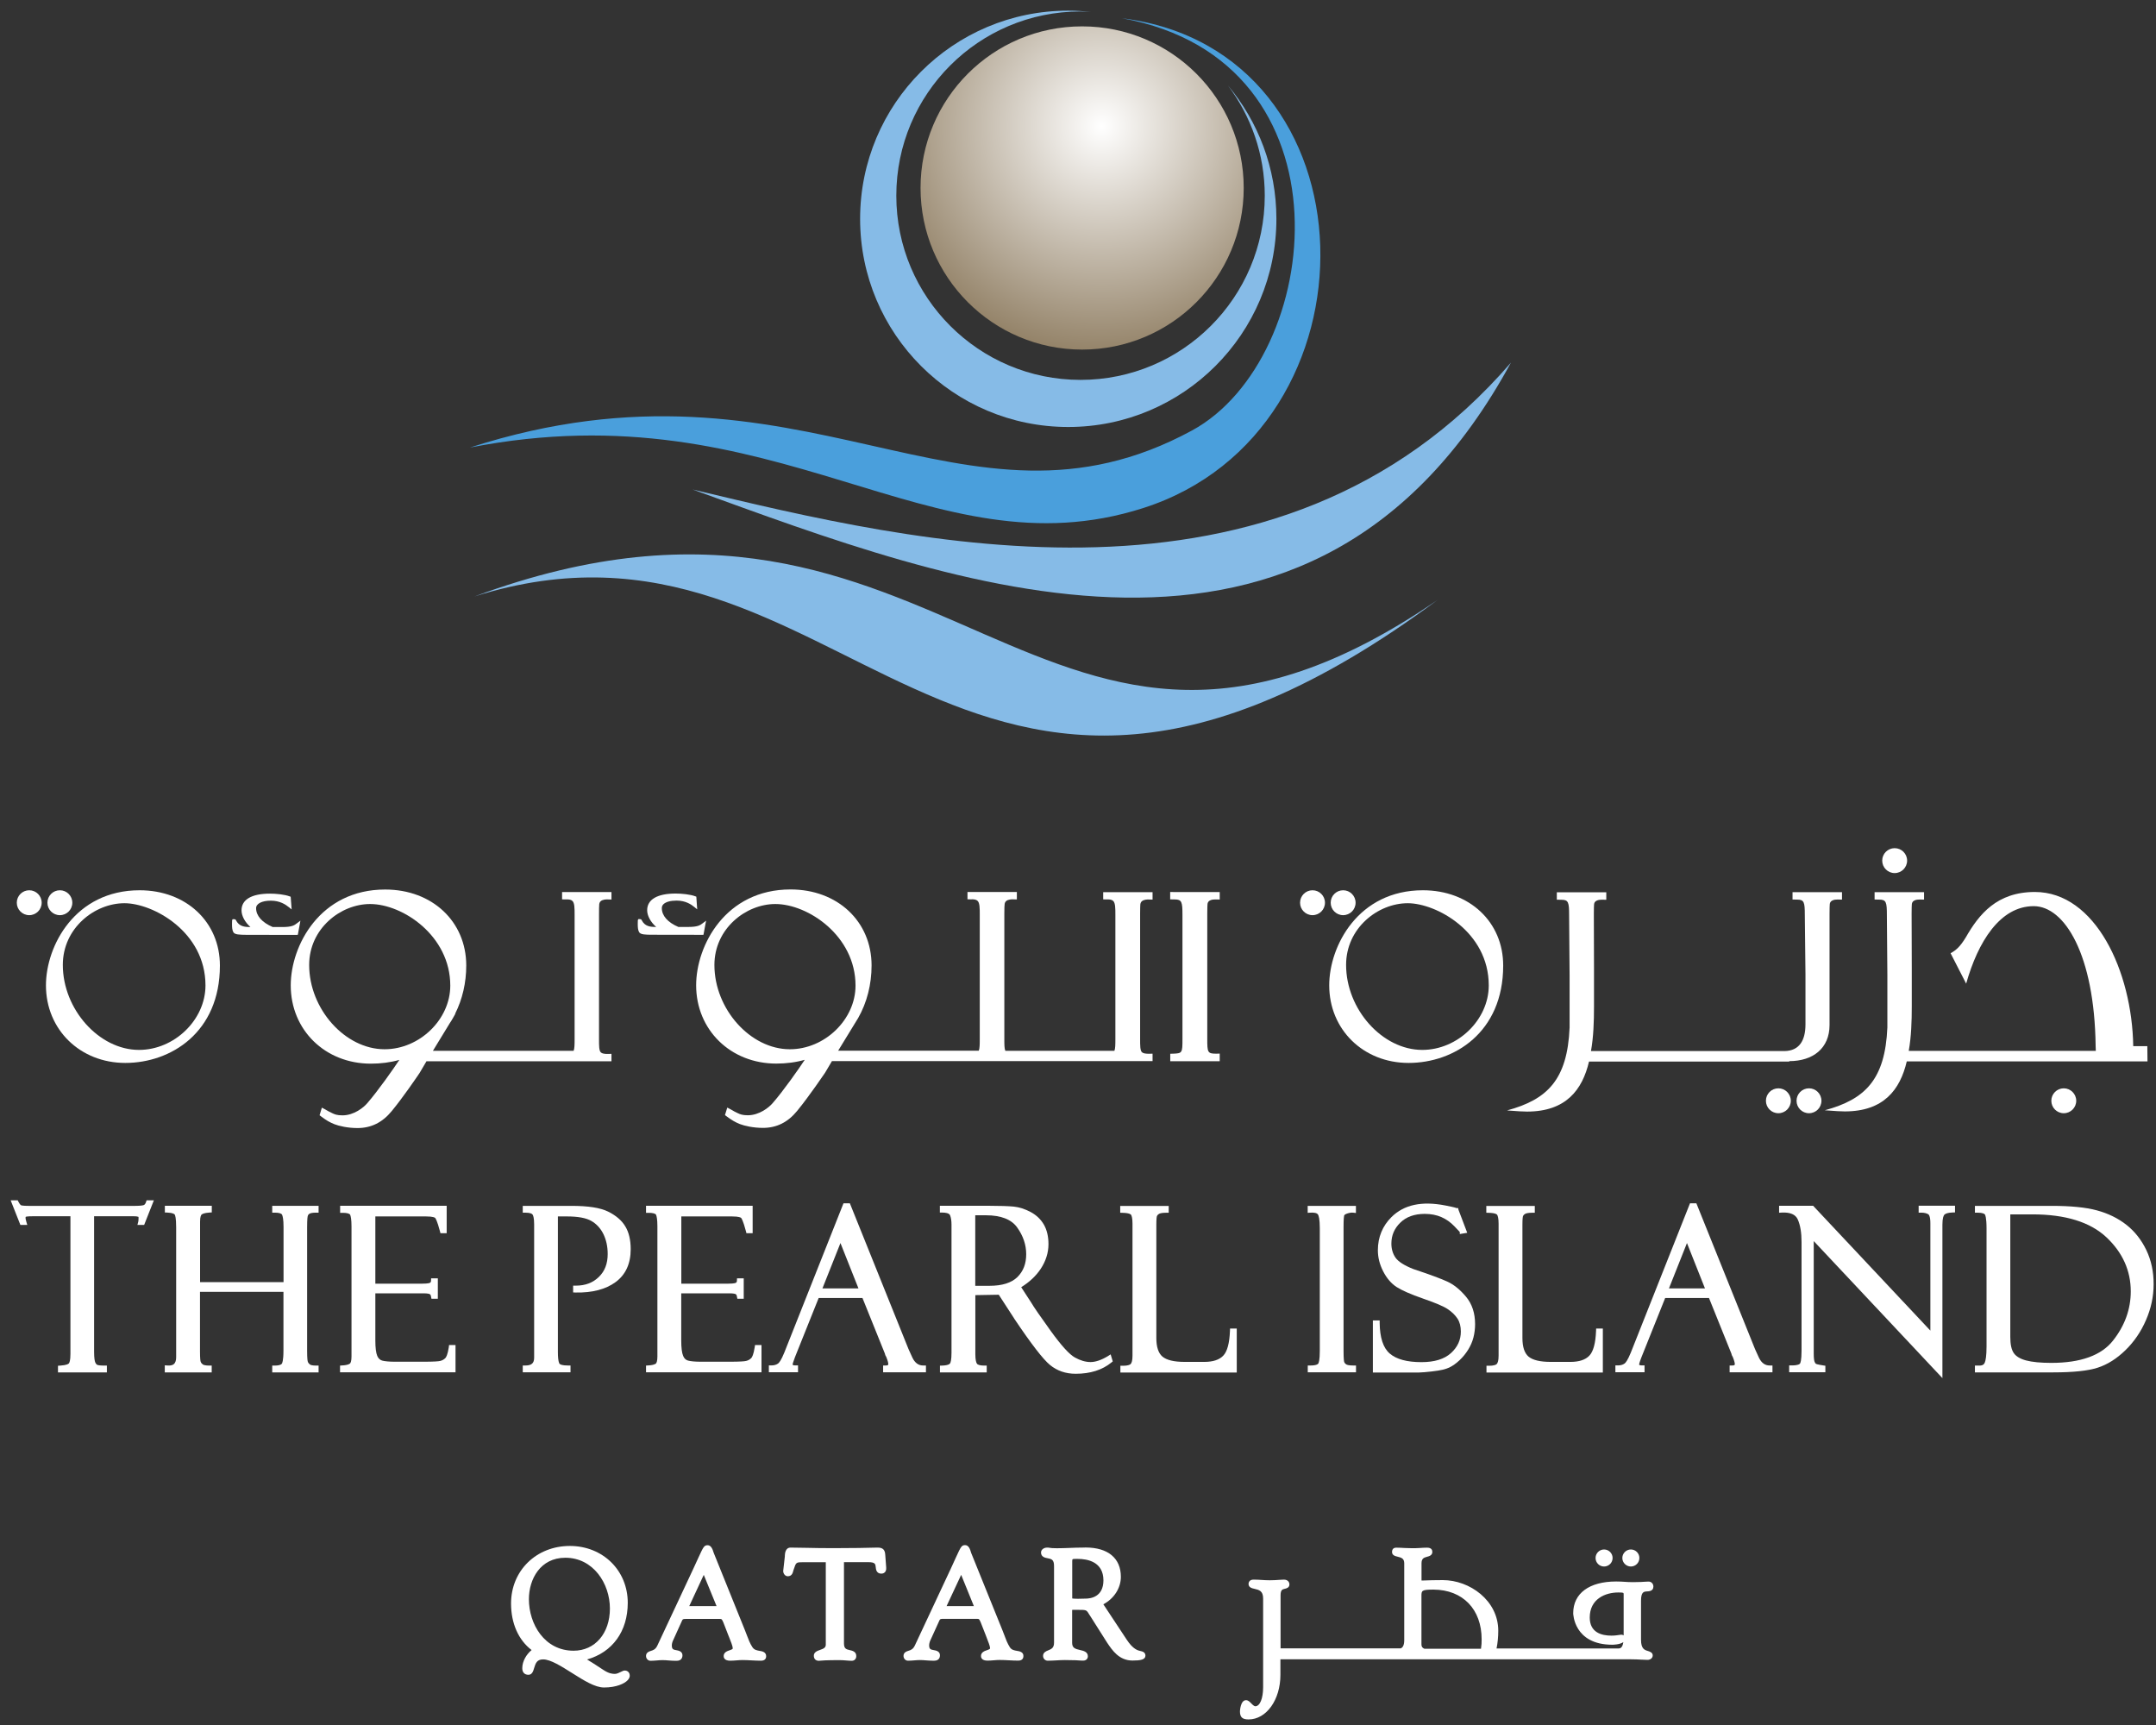 <svg width="195" height="156" viewBox="0 0 195 156" fill="none" xmlns="http://www.w3.org/2000/svg">
<rect x="0" y="0" width="195" height="156" fill="#333333" stroke="none"/>
<g clip-path="url(#clip0_3274_16250)">
<path d="M111.059 7.726C113.148 10.504 114.392 13.956 114.392 17.696C114.392 26.896 106.933 34.355 97.726 34.355C88.533 34.355 81.067 26.896 81.067 17.696C81.067 8.496 88.526 1.037 97.726 1.037C98.044 1.037 98.363 1.067 98.674 1.089C98 1.007 97.318 0.963 96.615 0.963C86.215 0.963 77.793 9.393 77.793 19.793C77.793 30.185 86.222 38.615 96.615 38.615C107.015 38.615 115.444 30.185 115.444 19.793C115.444 15.2 113.792 10.992 111.059 7.726Z" fill="#86BBE7"/>
<path d="M103.392 45.948C125.326 38.933 124.807 4.548 101.489 1.652C122.726 5.481 119.718 32.467 107.807 38.933C87.066 50.193 72.755 30.733 42.503 40.474C70.422 35.022 84.044 52.133 103.392 45.948Z" fill="#4A9FDC"/>
<path d="M136.659 32.792C115.526 57.259 82.57 49.015 62.644 44.267C86.111 52.763 118.77 65.667 136.659 32.792Z" fill="#86BBE7"/>
<path d="M130.014 54.259C93.977 78.97 85.977 37.985 42.911 53.941C76.57 43.319 86.259 86.689 130.014 54.259Z" fill="#86BBE7"/>
<path d="M83.259 17C83.259 25.067 89.799 31.615 97.874 31.615C105.948 31.615 112.488 25.067 112.488 17C112.488 8.926 105.948 2.385 97.874 2.385C89.799 2.378 83.259 8.926 83.259 17Z" fill="url(#paint0_radial_3274_16250)"/>
<path d="M13.207 108.703C13.155 108.866 13.081 108.955 12.992 108.985C12.896 109.015 12.681 109.052 12.23 109.052H2.555C2.067 109.052 1.933 109.007 1.904 109C1.896 108.992 1.807 108.948 1.667 108.681L1.6 108.548H0.963L1.844 110.777H2.467L2.378 110.474C2.318 110.266 2.311 110.177 2.311 110.148C2.311 110.066 2.326 110.044 2.326 110.044C2.355 110.029 2.489 109.992 2.963 109.992H6.37V122.452C6.37 123.059 6.274 123.244 6.23 123.296C6.2 123.333 6.059 123.459 5.467 123.496L5.244 123.511V124.111H9.667V123.496H9.43C9.067 123.496 8.896 123.466 8.815 123.437C8.741 123.407 8.667 123.333 8.615 123.207C8.57 123.096 8.511 122.844 8.511 122.244V109.992H12.081C12.355 109.992 12.467 110.022 12.518 110.044C12.518 110.044 12.533 110.059 12.533 110.118C12.533 110.318 12.518 110.429 12.504 110.489L12.43 110.777H13.037L13.918 108.548H13.259L13.207 108.703Z" fill="white"/>
<path d="M24.63 109.666H24.867C25.222 109.666 25.452 109.733 25.511 109.851C25.57 109.977 25.645 110.274 25.645 110.962V115.948H18.096V110.474C18.096 110.014 18.193 109.874 18.237 109.837C18.296 109.785 18.467 109.688 18.933 109.659L19.156 109.644V109.044H14.911V109.651L15.133 109.659C15.667 109.681 15.785 109.807 15.807 109.844C15.845 109.911 15.933 110.148 15.933 110.992V122.725C15.933 123.022 15.867 123.229 15.741 123.348C15.622 123.459 15.422 123.511 15.156 123.488L14.904 123.474V124.111H19.148V123.496H18.911C18.541 123.496 18.393 123.429 18.341 123.392C18.244 123.318 18.178 123.237 18.148 123.14C18.126 123.074 18.089 122.859 18.089 122.207V116.829H25.637V122.148C25.637 123.081 25.519 123.288 25.489 123.333C25.4 123.437 25.178 123.496 24.859 123.496H24.622V124.111H28.815V123.496H28.578C28.222 123.496 28.089 123.437 28.037 123.399C27.948 123.333 27.882 123.259 27.845 123.155C27.822 123.103 27.778 122.903 27.778 122.162V110.97C27.778 110.199 27.822 109.992 27.845 109.94C27.874 109.851 27.933 109.792 28.022 109.748C28.096 109.711 28.259 109.666 28.578 109.666H28.815V109.051H24.622V109.666H24.63Z" fill="white"/>
<path d="M40.592 121.837C40.489 122.511 40.355 122.733 40.289 122.807C40.163 122.94 40.007 123.029 39.822 123.074C39.681 123.111 39.303 123.148 38.311 123.148H35.741C35.207 123.148 34.815 123.111 34.563 123.044C34.363 122.985 34.215 122.844 34.118 122.614C34.007 122.348 33.948 121.881 33.948 121.237V116.962H38.303C38.696 116.962 38.829 117.014 38.874 117.037C38.926 117.066 38.97 117.14 38.985 117.259L39.022 117.451H39.6V115.607H38.992L38.985 115.829C38.978 115.933 38.941 115.977 38.896 116.007C38.881 116.014 38.763 116.088 38.185 116.088H33.948V110.007H38.526C39.192 110.007 39.333 110.118 39.355 110.14C39.392 110.177 39.533 110.37 39.792 111.348L39.837 111.525H40.4V109.044H30.763V109.681H31C31.378 109.681 31.629 109.748 31.674 109.866C31.726 109.992 31.792 110.281 31.792 110.903V122.681C31.792 123.088 31.711 123.281 31.637 123.325C31.496 123.414 31.274 123.466 30.978 123.481L30.755 123.496V124.103H41.2V121.637H40.615L40.592 121.837Z" fill="white"/>
<path d="M55 109.57C54.289 109.222 53.2 109.052 51.674 109.052H47.281V109.667H47.518C47.97 109.667 48.118 109.77 48.163 109.83C48.215 109.896 48.311 110.111 48.311 110.711V122.785C48.311 123.281 48.074 123.489 47.518 123.489H47.281V124.104H51.6V123.489H51.363C50.859 123.489 50.674 123.4 50.615 123.341C50.607 123.333 50.459 123.2 50.459 122.259V110.007H51.266C52.266 110.007 53.007 110.141 53.481 110.415C53.948 110.681 54.311 111.074 54.57 111.593C54.829 112.118 54.963 112.726 54.963 113.407C54.963 114.274 54.703 114.955 54.163 115.481C53.622 116.007 52.941 116.267 52.074 116.267H51.837V116.881L52.066 116.889C53.57 116.918 54.785 116.6 55.674 115.948C56.585 115.281 57.044 114.281 57.044 112.97C57.044 112.126 56.874 111.422 56.548 110.896C56.229 110.363 55.703 109.918 55 109.57Z" fill="white"/>
<path d="M68.259 121.837C68.156 122.511 68.022 122.733 67.956 122.807C67.83 122.94 67.674 123.029 67.489 123.074C67.348 123.111 66.963 123.148 65.978 123.148H63.407C62.874 123.148 62.481 123.111 62.23 123.044C62.022 122.985 61.882 122.851 61.785 122.614C61.674 122.348 61.615 121.881 61.615 121.237V116.962H65.97C66.363 116.962 66.496 117.014 66.541 117.037C66.593 117.066 66.637 117.14 66.652 117.259L66.689 117.451H67.267V115.607H66.659L66.652 115.829C66.644 115.933 66.608 115.977 66.563 116.007C66.548 116.014 66.43 116.088 65.852 116.088H61.622V110.007H66.2C66.867 110.007 67.007 110.118 67.03 110.14C67.067 110.177 67.207 110.37 67.467 111.348L67.511 111.525H68.074V109.044H58.43V109.681H58.667C59.037 109.681 59.296 109.748 59.341 109.866C59.393 109.992 59.459 110.281 59.459 110.903V122.681C59.459 123.088 59.378 123.281 59.311 123.325C59.17 123.414 58.948 123.466 58.652 123.481L58.43 123.496V124.103H68.874V121.637H68.289L68.259 121.837Z" fill="white"/>
<path d="M82.526 122.785C82.2 122.096 82.155 121.948 82.148 121.948L76.926 108.97L76.867 108.822H76.289L70.941 122.311C70.652 123.029 70.459 123.251 70.37 123.311C70.215 123.422 70.015 123.481 69.778 123.481H69.54V124.096H72.178V123.481H71.941C71.689 123.481 71.689 123.414 71.689 123.392C71.689 123.37 71.704 123.251 71.896 122.748L74.044 117.385H78.007L80.037 122.422L80.059 122.511C80.081 122.585 80.111 122.644 80.148 122.688C80.318 123.103 80.341 123.288 80.341 123.355C80.341 123.422 80.341 123.488 80.111 123.488H79.874V124.103H83.748V123.488H83.511C83.081 123.496 82.755 123.259 82.526 122.785ZM74.385 116.518L76.015 112.414L77.644 116.518H74.385Z" fill="white"/>
<path d="M100.2 122.644C99.607 123 99.081 123.177 98.637 123.177C98.185 123.177 97.704 123.037 97.215 122.762C96.718 122.488 95.993 121.688 95.044 120.377C94.089 119.051 93.489 118.185 93.259 117.785L92.363 116.407C93.104 115.948 93.689 115.4 94.118 114.762C94.585 114.059 94.829 113.303 94.829 112.518C94.829 111.837 94.696 111.244 94.422 110.762C94.148 110.281 93.741 109.888 93.215 109.607C92.696 109.333 92.185 109.17 91.689 109.118C91.215 109.074 90.437 109.044 89.385 109.044H85.007V109.659H85.237C85.459 109.659 85.844 109.696 85.926 109.896C86.015 110.111 86.059 110.4 86.059 110.748V122.34C86.059 122.992 85.978 123.222 85.926 123.303C85.904 123.34 85.778 123.474 85.237 123.496L85.015 123.503V124.111H89.244V123.496H89.007C88.659 123.496 88.422 123.429 88.356 123.318C88.289 123.214 88.215 122.977 88.215 122.474V117.125L90.333 117.088L91.704 119.199L91.748 119.274C93.281 121.555 94.333 122.918 94.963 123.437C95.607 123.97 96.392 124.237 97.289 124.237C98.607 124.237 99.696 123.896 100.526 123.214L100.644 123.118L100.452 122.481L100.2 122.644ZM89.504 116.281H88.207V109.903H89.17C90.526 109.903 91.481 110.274 92 111.007C92.541 111.762 92.815 112.577 92.815 113.422C92.815 114.288 92.555 114.962 92.015 115.496C91.481 116.014 90.637 116.281 89.504 116.281Z" fill="white"/>
<path d="M111.244 120.363C111.2 121.466 111 122.222 110.637 122.6C110.289 122.97 109.711 123.163 108.926 123.163H107.148C106.185 123.163 105.511 123 105.133 122.681C104.77 122.37 104.585 121.807 104.585 121V110.755C104.585 110.192 104.622 110.029 104.637 109.985C104.667 109.911 104.726 109.837 104.829 109.778C104.889 109.741 105.052 109.674 105.467 109.674H105.704V109.059H101.318V109.674L101.548 109.681C102.178 109.696 102.289 109.837 102.304 109.866C102.363 109.97 102.429 110.192 102.429 110.666V122.607C102.429 123.059 102.348 123.252 102.274 123.341C102.237 123.392 102.089 123.511 101.57 123.511H101.333V124.126H111.859V120.148H111.252L111.244 120.363Z" fill="white"/>
<path d="M118.281 109.681L118.526 109.667C118.778 109.652 119.104 109.667 119.207 109.837C119.267 109.933 119.37 110.23 119.37 111.074V122.163C119.37 123.007 119.274 123.252 119.229 123.318C119.207 123.355 119.074 123.489 118.518 123.489H118.281V124.104H122.644V123.489H122.407C121.992 123.489 121.829 123.43 121.77 123.392C121.674 123.333 121.607 123.259 121.578 123.17C121.563 123.133 121.518 122.948 121.518 122.141V110.948C121.518 110.237 121.555 110.007 121.57 109.933C121.6 109.837 121.748 109.778 121.837 109.748C122.037 109.681 122.222 109.652 122.378 109.667L122.637 109.696V109.052H118.274V109.681H118.281Z" fill="white"/>
<path d="M130.911 115.903C130.348 115.644 129.333 115.266 127.822 114.763C127 114.437 126.459 114.088 126.215 113.733C125.97 113.377 125.844 112.948 125.844 112.466C125.844 111.718 126.111 111.096 126.652 110.57C127.185 110.044 127.933 109.777 128.859 109.777C129.415 109.777 129.926 109.874 130.363 110.066C130.807 110.259 131.2 110.54 131.548 110.903C131.793 111.163 131.956 111.333 132.03 111.414V111.6L132.704 111.488L131.911 109.4L131.882 109.251H131.719C131.674 109.229 131.593 109.185 130.711 109.014C128.593 108.6 126.985 108.948 125.859 110.059C125.044 110.866 124.622 111.881 124.622 113.066C124.622 113.718 124.785 114.363 125.104 114.977C125.422 115.6 125.837 116.081 126.319 116.392C126.793 116.696 127.578 117.044 128.726 117.444C129.822 117.822 130.578 118.14 130.956 118.4C131.326 118.651 131.622 118.94 131.83 119.259C132.03 119.57 132.126 119.963 132.126 120.414C132.126 121.177 131.837 121.814 131.237 122.363C130.637 122.911 129.741 123.185 128.563 123.185C127.259 123.185 126.296 122.925 125.696 122.407C125.104 121.903 124.8 120.97 124.785 119.644V119.414H124.17V124.125H128.296C128.511 124.125 128.933 124.088 129.593 124.014C130.267 123.94 130.748 123.829 131.074 123.674C131.393 123.525 131.704 123.296 132.015 123.007C132.319 122.718 132.578 122.4 132.793 122.051C133.007 121.703 133.17 121.333 133.267 120.948C133.363 120.57 133.415 120.17 133.415 119.755C133.415 118.755 133.141 117.918 132.593 117.266C132.052 116.622 131.489 116.17 130.911 115.903Z" fill="white"/>
<path d="M144.356 120.363C144.311 121.466 144.111 122.222 143.748 122.6C143.4 122.97 142.822 123.163 142.037 123.163H140.259C139.296 123.163 138.622 123 138.245 122.681C137.882 122.37 137.696 121.807 137.696 121V110.755C137.696 110.192 137.733 110.029 137.748 109.985C137.778 109.911 137.837 109.837 137.941 109.778C138 109.741 138.163 109.674 138.578 109.674H138.815V109.059H134.43V109.674L134.659 109.681C135.289 109.696 135.4 109.837 135.415 109.866C135.474 109.97 135.541 110.192 135.541 110.666V122.607C135.541 123.059 135.459 123.252 135.385 123.341C135.348 123.392 135.2 123.511 134.682 123.511H134.445V124.126H144.97V120.148H144.363L144.356 120.363Z" fill="white"/>
<path d="M159.089 122.785C158.763 122.096 158.718 121.948 158.711 121.948L153.489 108.97L153.429 108.822H152.852L147.504 122.311C147.215 123.029 147.022 123.251 146.933 123.311C146.778 123.422 146.578 123.481 146.341 123.481H146.104V124.096H148.741V123.481H148.504C148.252 123.481 148.252 123.414 148.252 123.392C148.252 123.37 148.266 123.251 148.459 122.748L150.607 117.385H154.57L156.6 122.422L156.622 122.511C156.644 122.585 156.674 122.644 156.711 122.688C156.881 123.103 156.904 123.288 156.904 123.355C156.904 123.422 156.904 123.488 156.674 123.488H156.437V124.103H160.311V123.488H160.074C159.644 123.496 159.318 123.259 159.089 122.785ZM150.948 116.518L152.578 112.414L154.207 116.518H150.948Z" fill="white"/>
<path d="M173.533 109.666H173.77C174.037 109.666 174.252 109.718 174.407 109.814C174.452 109.844 174.593 109.977 174.593 110.629V120.333L164.059 109.118L163.993 109.044H160.911V109.674L161.156 109.659C161.919 109.622 162.4 109.829 162.6 110.281C162.83 110.8 162.941 111.481 162.941 112.303V122.17C162.941 123.014 162.844 123.251 162.8 123.318C162.77 123.355 162.644 123.481 162.059 123.481H161.822V124.096H165.096V123.511L164.896 123.481C164.378 123.4 164.259 123.348 164.237 123.333C164.193 123.303 164.148 123.229 164.111 123.126C164.082 123.029 164.044 122.829 164.044 122.437V112.237L175.682 124.629V110.755C175.682 110.133 175.793 109.926 175.859 109.851C175.941 109.77 176.133 109.666 176.593 109.651L176.822 109.644V109.037H173.533V109.666Z" fill="white"/>
<path d="M194.126 113.052C193.681 112.126 193.074 111.355 192.318 110.763C191.563 110.17 190.667 109.733 189.652 109.459C188.652 109.185 187.267 109.052 185.555 109.052H178.622V109.667H178.859C179.326 109.667 179.474 109.77 179.526 109.83C179.548 109.859 179.674 110.067 179.674 111.118V121.741C179.674 122.637 179.592 123.037 179.518 123.215C179.467 123.348 179.363 123.496 179.037 123.496H178.622V124.111H185.711C187.504 124.111 188.852 123.97 189.718 123.689C190.6 123.407 191.444 122.874 192.229 122.111C193.015 121.348 193.644 120.43 194.096 119.378C194.555 118.326 194.785 117.237 194.785 116.148C194.792 115.015 194.57 113.978 194.126 113.052ZM191.111 121.237C190.059 122.578 188.178 123.252 185.533 123.252C184.57 123.252 183.807 123.178 183.244 123.03C182.718 122.889 182.348 122.667 182.141 122.37C181.926 122.067 181.822 121.578 181.822 120.911V109.822H183.829C186.807 109.822 189.052 110.518 190.518 111.896C191.978 113.267 192.718 114.918 192.718 116.785C192.718 118.392 192.178 119.889 191.111 121.237Z" fill="white"/>
<path d="M106.104 80.666H105.837V80.933V81.074V81.333C105.837 81.333 106.207 81.341 106.252 81.341C106.889 81.341 106.948 81.57 106.948 82.741V93.978C106.948 95.222 106.926 95.259 106.104 95.289L105.844 95.296V95.555V95.704V95.97H106.111H110.052H110.318V95.704V95.555V95.281L110.044 95.289H109.978C109.215 95.289 109.192 95.155 109.192 93.955V82.615C109.192 82.015 109.207 81.903 109.207 81.896V81.874V81.852C109.207 81.644 109.274 81.518 109.429 81.437C109.592 81.348 109.8 81.341 109.911 81.341C109.963 81.341 110.318 81.348 110.318 81.348V81.081V80.941V80.674H110.052H106.104V80.666Z" fill="white"/>
<path d="M99.77 81.333L100.044 81.341C100.355 81.319 100.57 81.363 100.681 81.474C100.881 81.659 100.881 82.141 100.881 82.741V93.978C100.881 94.474 100.874 94.837 100.793 95.03H90.926C90.837 94.822 90.837 94.444 90.837 93.956V82.615C90.837 82.015 90.852 81.904 90.859 81.852C90.859 81.696 90.904 81.578 90.993 81.496C91.17 81.333 91.511 81.319 91.681 81.333L91.97 81.341V80.667H87.504V81.326L87.778 81.333C88.089 81.311 88.304 81.356 88.415 81.467C88.615 81.652 88.615 82.133 88.615 82.733V93.97C88.615 94.467 88.607 94.83 88.526 95.022H75.807L77.333 92.526C77.43 92.378 77.519 92.23 77.615 92.067C78.407 90.674 78.83 89.03 78.83 87.311C78.83 83.326 75.748 80.437 71.504 80.437C65.615 80.437 62.963 85.504 62.963 89.104C62.963 93.141 66.081 96.185 70.207 96.185C71.111 96.185 71.978 96.074 72.785 95.844C72.281 96.615 70.867 98.637 69.881 99.763C69.563 100.141 68.681 100.859 67.637 100.859C67.141 100.859 66.926 100.763 66.741 100.674C66.519 100.578 66.341 100.474 66.207 100.393C66.148 100.356 66.096 100.326 66.059 100.311L65.778 100.163L65.57 100.844L65.718 100.956C66.178 101.296 66.474 101.474 66.911 101.652C67.326 101.815 68.126 102 69 102C70.244 102 71.252 101.496 72.096 100.467C73.23 99.082 74.607 97.03 74.622 97.015L75.244 95.963H104.244V95.289L103.978 95.296C103.615 95.304 103.385 95.259 103.281 95.156C103.118 94.993 103.118 94.563 103.118 93.963V82.622C103.118 82.022 103.133 81.911 103.133 81.904V81.867C103.133 81.711 103.178 81.593 103.267 81.511C103.444 81.348 103.785 81.333 103.955 81.348L104.244 81.356V80.681H99.778V81.333H99.77ZM71.437 94.889C67.867 94.889 64.615 91.252 64.615 87.267C64.615 83.97 67.467 81.755 70.126 81.755C73.081 81.755 77.378 84.63 77.378 89.133C77.378 92.193 74.6 94.889 71.437 94.889Z" fill="white"/>
<path d="M63.622 84.54L63.645 84.437L63.8 83.592L63.867 83.259L63.593 83.466L63.563 83.489C63.326 83.674 63.119 83.829 62.222 83.829H61.356C60.385 83.415 59.859 82.807 59.859 82.126C59.859 81.992 59.904 81.874 60 81.778C60.215 81.563 60.645 81.444 61.185 81.444C62.008 81.444 62.511 81.785 62.822 82.044L63.059 82.237L63.037 81.933L62.985 81.17L62.978 81.089L62.897 81.059C62.43 80.881 61.645 80.807 61.111 80.807C59.452 80.807 58.533 81.341 58.533 82.318C58.533 82.822 58.852 83.392 59.348 83.829C58.785 83.829 58.326 83.778 58.037 83.215C58.015 83.118 57.889 83.118 57.83 83.118H57.741L57.697 83.2L57.689 83.215V83.237C57.682 83.303 57.682 83.422 57.682 83.511V83.578C57.682 83.837 57.697 84.126 57.808 84.303C57.941 84.518 58.348 84.533 59 84.533L63.504 84.54H63.622Z" fill="white"/>
<path d="M50.859 81.333L51.133 81.341C51.444 81.318 51.659 81.363 51.77 81.474C51.971 81.659 51.971 82.141 51.971 82.741V93.978C51.971 94.474 51.963 94.837 51.882 95.029H39.156L40.674 92.541C40.778 92.392 40.867 92.244 40.963 92.074L41.185 91.681H41.163C41.822 90.37 42.17 88.874 42.17 87.318C42.17 83.333 39.089 80.444 34.837 80.444C28.948 80.444 26.296 85.511 26.296 89.111C26.296 93.148 29.407 96.192 33.541 96.192C34.444 96.192 35.311 96.081 36.119 95.852C35.608 96.629 34.185 98.659 33.215 99.77C32.896 100.148 32.022 100.867 30.971 100.867C30.467 100.867 30.252 100.763 30.074 100.681C29.852 100.585 29.667 100.474 29.533 100.4C29.474 100.37 29.43 100.341 29.393 100.318L29.111 100.17L28.904 100.859L29.052 100.97C29.511 101.318 29.808 101.489 30.244 101.667C30.659 101.83 31.452 102.015 32.333 102.015C33.571 102.015 34.585 101.511 35.43 100.481C36.459 99.23 37.704 97.4 37.948 97.037L38.571 95.978H55.304V95.304L55.037 95.311C54.674 95.326 54.444 95.274 54.341 95.17C54.178 95.007 54.178 94.578 54.178 93.978V82.741C54.178 82.163 54.185 81.941 54.193 81.896V81.859C54.193 81.704 54.237 81.585 54.326 81.504C54.504 81.341 54.844 81.326 55.015 81.341L55.304 81.348V80.674H50.837V81.333H50.859ZM34.785 94.889C31.215 94.889 27.963 91.252 27.963 87.267C27.963 83.97 30.815 81.755 33.474 81.755C36.43 81.755 40.726 84.629 40.726 89.133C40.726 92.192 37.948 94.889 34.785 94.889Z" fill="white"/>
<path d="M26.933 84.541L26.956 84.437L27.111 83.593L27.171 83.259L26.896 83.467L26.867 83.489C26.63 83.674 26.422 83.837 25.526 83.837H24.667C23.697 83.422 23.163 82.815 23.163 82.133C23.163 81.719 23.689 81.452 24.497 81.452C25.311 81.452 25.822 81.793 26.141 82.052L26.378 82.245L26.356 81.941L26.297 81.178L26.289 81.096L26.208 81.067C25.748 80.889 24.963 80.815 24.422 80.815C22.763 80.815 21.845 81.348 21.845 82.326C21.845 82.83 22.156 83.4 22.652 83.837C22.104 83.837 21.63 83.785 21.341 83.222C21.319 83.126 21.193 83.126 21.134 83.126H21.045L21 83.207L20.993 83.222V83.245C20.985 83.311 20.985 83.43 20.985 83.519V83.585C20.985 83.845 21 84.133 21.111 84.311C21.245 84.526 21.652 84.534 22.311 84.541L26.815 84.548L26.933 84.541Z" fill="white"/>
<path d="M12.63 80.511C6.785 80.511 4.156 85.541 4.156 89.111C4.156 93.111 7.245 96.126 11.334 96.126C15.452 96.126 19.889 93.371 19.889 87.326C19.896 83.378 16.837 80.511 12.63 80.511ZM12.571 94.948C8.963 94.948 5.682 91.282 5.682 87.259C5.682 83.926 8.563 81.682 11.259 81.682C13.815 81.682 18.585 84.237 18.585 89.126C18.578 92.23 15.771 94.948 12.571 94.948Z" fill="white"/>
<path d="M5.415 82.763C6.037 82.763 6.541 82.259 6.541 81.637C6.541 81.015 6.037 80.511 5.415 80.511C4.793 80.511 4.289 81.015 4.289 81.637C4.289 82.259 4.793 82.763 5.415 82.763Z" fill="white"/>
<path d="M2.644 80.511C2.022 80.511 1.519 81.015 1.519 81.637C1.519 82.259 2.022 82.763 2.644 82.763C3.267 82.763 3.77 82.259 3.77 81.637C3.77 81.015 3.267 80.511 2.644 80.511Z" fill="white"/>
<path d="M128.696 80.511C122.852 80.511 120.222 85.541 120.222 89.111C120.222 93.111 123.311 96.126 127.4 96.126C131.518 96.126 135.956 93.371 135.956 87.326C135.963 83.378 132.904 80.511 128.696 80.511ZM128.637 94.948C125.03 94.948 121.748 91.282 121.748 87.259C121.748 83.926 124.63 81.682 127.326 81.682C129.881 81.682 134.652 84.237 134.652 89.126C134.644 92.23 131.837 94.948 128.637 94.948Z" fill="white"/>
<path d="M121.481 82.763C122.104 82.763 122.607 82.259 122.607 81.637C122.607 81.015 122.104 80.511 121.481 80.511C120.859 80.511 120.355 81.015 120.355 81.637C120.355 82.259 120.859 82.763 121.481 82.763Z" fill="white"/>
<path d="M118.711 80.511C118.089 80.511 117.585 81.015 117.585 81.637C117.585 82.259 118.089 82.763 118.711 82.763C119.334 82.763 119.837 82.259 119.837 81.637C119.837 81.015 119.334 80.511 118.711 80.511Z" fill="white"/>
<path d="M163.615 98.422C162.992 98.422 162.489 98.926 162.489 99.548C162.489 100.171 162.992 100.674 163.615 100.674C164.237 100.674 164.741 100.171 164.741 99.548C164.741 98.926 164.237 98.422 163.615 98.422Z" fill="white"/>
<path d="M160.845 98.422C160.222 98.422 159.719 98.926 159.719 99.548C159.719 100.171 160.222 100.674 160.845 100.674C161.467 100.674 161.971 100.171 161.971 99.548C161.971 98.926 161.467 98.422 160.845 98.422Z" fill="white"/>
<path d="M194.215 94.607H192.941C192.837 87.822 189.504 80.666 184.044 80.666C180.607 80.666 178.993 82.681 177.793 84.778C177.274 85.622 176.933 85.918 176.422 86.207L177.83 88.955C178.896 85.178 180.889 81.948 183.941 81.948C186.726 81.948 189.437 86.311 189.541 94.607L189.556 95.037H176.311H175.859H172.637C172.867 93.755 172.911 92.37 172.911 91.015V87.504L172.896 82.622C172.896 82.022 172.911 81.911 172.911 81.903V81.881V81.859C172.911 81.652 172.978 81.526 173.133 81.444C173.296 81.355 173.504 81.348 173.615 81.348C173.667 81.348 174.022 81.355 174.022 81.355V81.089V80.948V80.681H173.756H169.815H169.548V80.948V81.089V81.348C169.548 81.348 169.919 81.355 169.963 81.355C170.6 81.355 170.659 81.585 170.659 82.755L170.704 88.23V92.911C170.504 97.637 168.689 99.422 165.044 100.407C165.978 100.481 166.526 100.511 166.852 100.511C170.37 100.511 171.859 98.548 172.459 95.985H175.852H176.304H189.578H189.674H194.23L194.215 94.607Z" fill="white"/>
<path d="M161.83 95.963C163.97 95.963 165.474 94.807 165.474 92.696V88.089V82.622C165.474 82.022 165.489 81.911 165.489 81.903V81.881V81.859C165.489 81.651 165.556 81.526 165.711 81.444C165.874 81.355 166.081 81.348 166.193 81.348C166.244 81.348 166.6 81.355 166.6 81.355V81.089V80.948V80.681H166.333H162.393H162.126V80.948V81.089V81.348C162.126 81.348 162.496 81.355 162.541 81.355C163.178 81.355 163.237 81.585 163.237 82.755L163.296 88.103V92.637C163.296 94.096 162.741 95.029 161.407 95.052H159.844H159.393H156.348H155.896H152.852H150.585H147.57H147.089H143.896C144.126 93.77 144.17 92.385 144.17 91.029V87.518L144.156 82.637C144.156 82.037 144.17 81.926 144.17 81.918V81.896V81.874C144.17 81.666 144.237 81.54 144.393 81.459C144.556 81.37 144.763 81.363 144.874 81.363C144.926 81.363 145.281 81.37 145.281 81.37V81.103V80.963V80.696H145.015H141.074H140.807V80.963V81.103V81.363C140.807 81.363 141.178 81.37 141.222 81.37C141.859 81.37 141.919 81.6 141.919 82.77L141.963 88.244V92.926C141.763 97.651 139.948 99.437 136.304 100.422C137.237 100.496 137.785 100.526 138.111 100.526C141.63 100.526 143.119 98.563 143.719 96H147.089H147.57H150.585H152.852H155.896H156.348H159.393H159.844H161.83V95.963Z" fill="white"/>
<path d="M171.363 78.956C171.985 78.956 172.489 78.452 172.489 77.829C172.489 77.207 171.985 76.704 171.363 76.704C170.741 76.704 170.237 77.207 170.237 77.829C170.237 78.452 170.741 78.956 171.363 78.956Z" fill="white"/>
<path d="M186.659 98.422C186.037 98.422 185.533 98.926 185.533 99.548C185.533 100.171 186.037 100.674 186.659 100.674C187.281 100.674 187.785 100.171 187.785 99.548C187.785 98.926 187.274 98.422 186.659 98.422Z" fill="white"/>
<path d="M56.511 151.074C56.4 151.074 56.304 151.119 56.163 151.193C56.007 151.267 55.792 151.378 55.622 151.378C55.378 151.378 55.074 151.348 54.578 151.022C53.896 150.571 53.43 150.274 53.096 150.074C55.392 149.422 56.778 147.534 56.778 144.948C56.778 142.022 54.526 139.808 51.541 139.808C48.504 139.808 46.222 142.045 46.222 145.008C46.222 146.808 46.889 148.311 48.081 149.222C47.622 149.6 47.237 150.222 47.237 150.867C47.237 151.237 47.444 151.459 47.792 151.459C48.133 151.459 48.23 151.119 48.304 150.867C48.444 150.385 48.578 150.067 49.126 150.067C49.792 150.067 50.785 150.697 51.748 151.304C52.807 151.971 53.815 152.608 54.63 152.608C55.755 152.608 56.489 152.252 56.77 151.948C56.933 151.778 56.963 151.615 56.956 151.534C56.956 151.222 56.726 151.074 56.511 151.074ZM47.837 144.622C47.837 142.815 48.867 140.874 51.133 140.874C53.659 140.874 55.163 143.208 55.163 145.467C55.163 147.711 53.815 149.282 51.881 149.282C49.252 149.282 47.837 146.882 47.837 144.622Z" fill="white"/>
<path d="M68.704 149.296C68.467 149.252 68.215 149.215 68.052 148.963C67.837 148.637 67.689 148.252 67.548 147.874C67.496 147.733 67.445 147.593 67.385 147.452L64.548 140.422L64.533 140.378C64.459 140.141 64.333 139.741 64 139.741C63.681 139.741 63.608 139.911 63.178 140.844C63.059 141.104 62.911 141.43 62.719 141.844L59.459 148.807C59.296 149.163 59.074 149.237 58.874 149.296C58.719 149.348 58.43 149.437 58.43 149.756C58.43 150 58.608 150.193 58.837 150.193C59.022 150.193 59.208 150.178 59.393 150.163C59.57 150.148 59.748 150.133 59.926 150.133C60.111 150.133 60.296 150.148 60.481 150.163C60.681 150.178 60.874 150.193 61.074 150.193H61.133H61.208C61.689 150.193 61.726 149.815 61.726 149.704C61.726 149.333 61.356 149.267 61.185 149.237C60.904 149.185 60.763 149.163 60.763 148.8C60.763 148.674 60.807 148.504 60.837 148.437L61.704 146.526C61.756 146.422 61.807 146.407 62.089 146.407H65.096C65.274 146.407 65.296 146.43 65.43 146.741L65.867 147.867C65.896 147.948 65.933 148.044 65.978 148.141C66.096 148.437 66.274 148.881 66.274 149.059C66.274 149.118 66.245 149.156 65.985 149.244C65.785 149.311 65.452 149.422 65.452 149.77C65.452 149.896 65.511 150.185 66.037 150.185C66.23 150.185 66.422 150.17 66.615 150.156C66.793 150.141 66.97 150.126 67.148 150.126C67.422 150.126 67.704 150.141 67.978 150.156C68.259 150.17 68.548 150.185 68.83 150.185C69.252 150.185 69.296 149.904 69.296 149.778C69.296 149.393 68.911 149.326 68.704 149.296ZM62.341 145.244L63.652 142.422L64.808 145.244H62.341Z" fill="white"/>
<path d="M80.067 140.615C80.044 140.148 79.844 139.956 79.385 139.956C79.318 139.956 79.185 139.956 78.985 139.963C78.415 139.978 77.237 140.007 75.385 140.007C74.4 140.007 73.637 139.993 72.963 139.978C72.437 139.963 71.97 139.956 71.504 139.956C71.022 139.956 70.993 140.511 70.985 140.696V140.756L70.837 142.067C70.837 142.311 71.007 142.548 71.259 142.548C71.629 142.548 71.711 142.207 71.741 142.081L71.755 142.03L71.785 141.941C72 141.289 72 141.281 72.607 141.281H74.689C74.696 141.333 74.696 141.422 74.689 141.556V141.63V148.726C74.689 149 74.518 149.089 74.155 149.215C73.926 149.296 73.607 149.407 73.607 149.733C73.607 150.022 73.778 150.193 74.059 150.193C74.081 150.193 74.111 150.193 74.155 150.185C74.304 150.17 74.704 150.133 75.933 150.133C76.133 150.133 76.326 150.148 76.518 150.163C76.704 150.178 76.881 150.193 77.044 150.193C77.192 150.193 77.281 150.126 77.333 150.074C77.452 149.956 77.444 149.8 77.444 149.748C77.444 149.363 77.074 149.274 76.867 149.23C76.548 149.156 76.333 149.111 76.333 148.622V141.659V141.459C76.333 141.393 76.333 141.326 76.333 141.274C76.348 141.274 76.363 141.274 76.378 141.274H76.466H76.593H78.548C79.163 141.274 79.178 141.452 79.207 141.726C79.222 141.904 79.259 142.311 79.711 142.311C79.881 142.311 79.985 142.237 80.037 142.178C80.178 142.03 80.155 141.83 80.148 141.704L80.067 140.615Z" fill="white"/>
<path d="M91.985 149.296C91.74 149.252 91.489 149.215 91.333 148.963C91.118 148.63 90.97 148.237 90.829 147.852C90.778 147.719 90.726 147.578 90.674 147.452L87.829 140.415L87.822 140.385C87.748 140.141 87.629 139.733 87.289 139.733C86.97 139.733 86.896 139.896 86.474 140.815C86.355 141.074 86.2 141.407 86.007 141.837L82.748 148.8C82.585 149.156 82.363 149.23 82.163 149.289C82.007 149.341 81.718 149.43 81.718 149.748C81.718 149.993 81.896 150.185 82.126 150.185C82.311 150.185 82.496 150.17 82.681 150.156C82.859 150.141 83.037 150.126 83.215 150.126C83.4 150.126 83.585 150.141 83.77 150.156C83.97 150.17 84.163 150.185 84.363 150.185H84.422H84.496C84.963 150.185 85.015 149.845 85.015 149.696C85.015 149.326 84.644 149.259 84.466 149.23C84.185 149.178 84.037 149.156 84.037 148.793C84.037 148.667 84.081 148.504 84.111 148.422L84.978 146.519C85.029 146.415 85.081 146.4 85.363 146.4H88.37C88.548 146.4 88.57 146.415 88.703 146.726L89.148 147.859C89.177 147.948 89.222 148.052 89.266 148.17C89.377 148.452 89.548 148.882 89.548 149.052C89.548 149.111 89.518 149.148 89.259 149.237C89.059 149.304 88.726 149.415 88.726 149.763C88.726 149.889 88.785 150.178 89.311 150.178C89.503 150.178 89.696 150.163 89.881 150.148C90.059 150.133 90.229 150.119 90.407 150.119C90.681 150.119 90.963 150.133 91.237 150.148C91.518 150.163 91.807 150.178 92.089 150.178C92.518 150.178 92.563 149.896 92.563 149.77C92.578 149.393 92.192 149.326 91.985 149.296ZM85.615 145.245L86.933 142.422L88.081 145.245H85.615Z" fill="white"/>
<path d="M103.155 149.311C102.918 149.259 102.481 149.163 101.896 148.267L99.792 145.082C100.755 144.578 101.377 143.615 101.377 142.6C101.377 140.919 100.215 139.948 98.192 139.948C98.066 139.948 97.97 139.956 97.911 139.956H97.859C97.511 139.956 97.141 139.97 96.77 139.985C96.385 140 95.985 140.015 95.585 140.015C95.17 140.015 95.044 139.993 94.955 139.978C94.881 139.963 94.822 139.956 94.711 139.956C94.4 139.956 94.155 140.148 94.155 140.4C94.155 140.808 94.54 140.882 94.755 140.919C95.089 140.985 95.333 141.03 95.333 141.615V148.563C95.333 149.03 95.089 149.133 94.814 149.245C94.622 149.319 94.341 149.437 94.341 149.748C94.341 149.993 94.526 150.185 94.755 150.185C95.022 150.185 95.281 150.17 95.548 150.156C95.8 150.141 96.059 150.126 96.311 150.126C97.155 150.126 97.54 150.156 97.726 150.17C97.8 150.178 97.852 150.178 97.881 150.178H97.963C98.281 150.178 98.392 149.963 98.392 149.785C98.392 149.378 97.992 149.289 97.696 149.222C97.244 149.119 96.97 149.037 96.97 148.57V145.689C96.97 145.667 96.97 145.645 96.97 145.615C96.97 145.607 96.97 145.6 96.97 145.593C96.985 145.593 97.014 145.585 97.044 145.585H97.274H97.452C98.259 145.585 98.259 145.585 98.489 145.963C98.526 146.03 98.57 146.096 98.629 146.178L100.14 148.563C100.6 149.245 101.215 150.17 102.429 150.17C103.148 150.17 103.6 150.096 103.6 149.719C103.592 149.408 103.303 149.341 103.155 149.311ZM98.177 144.57C98.066 144.57 97.955 144.57 97.837 144.578C97.718 144.578 97.607 144.585 97.496 144.585C97.2 144.585 97.052 144.57 96.978 144.556V141.2C96.978 140.978 96.978 140.978 97.355 140.978H97.415H97.474C98.341 140.978 99.8 141.23 99.8 142.926C99.792 144.415 98.659 144.57 98.177 144.57Z" fill="white"/>
<path d="M145.081 141.667C145.504 141.667 145.852 141.326 145.852 140.896C145.852 140.467 145.504 140.126 145.081 140.126C144.659 140.126 144.311 140.474 144.311 140.896C144.311 141.319 144.652 141.667 145.081 141.667Z" fill="white"/>
<path d="M147.504 141.667C147.926 141.667 148.274 141.326 148.274 140.896C148.274 140.467 147.926 140.126 147.504 140.126C147.082 140.126 146.733 140.474 146.733 140.896C146.733 141.319 147.082 141.667 147.504 141.667Z" fill="white"/>
<path d="M149.037 149.304C148.748 149.215 148.422 149.118 148.422 148.289V144.77C148.422 143.948 148.681 143.933 148.985 143.918C149.148 143.911 149.541 143.889 149.541 143.481C149.541 143.222 149.355 143.03 149.111 143.03C149.074 143.03 149.007 143.037 148.903 143.037C148.666 143.052 148.281 143.081 147.718 143.081C147.385 143.081 147.163 143.067 146.948 143.052C146.726 143.037 146.503 143.022 146.17 143.022C143.741 143.022 142.289 144.096 142.289 145.889C142.289 145.918 142.326 148.741 145.837 148.741C145.844 148.741 146.496 148.741 146.822 148.504C146.741 149.074 146.511 149.081 146.333 149.081C146.296 149.081 146.259 149.081 146.252 149.081H135.355C135.459 148.57 135.511 148.03 135.511 147.474C135.511 144.733 132.918 142.896 130.496 142.896C129.815 142.896 129.229 142.911 128.689 142.933H128.57V141.385C128.57 140.926 128.792 140.867 129.074 140.785C129.252 140.741 129.548 140.659 129.548 140.348C129.548 139.963 129.178 139.963 129.044 139.963C128.829 139.963 128.615 139.978 128.4 139.993C127.948 140.022 127.496 140.015 127.044 139.993C126.792 139.978 126.541 139.963 126.281 139.963C126.141 139.963 125.903 140.015 125.903 140.355C125.903 140.659 126.207 140.733 126.407 140.778C126.778 140.867 127 140.955 127.007 141.37V148.326C127.007 148.874 126.815 149.015 126.696 149.067H115.822V144.267C115.822 143.77 115.992 143.733 116.207 143.681C116.341 143.652 116.622 143.585 116.622 143.289C116.622 143.089 116.489 142.852 116.118 142.852C115.985 142.852 115.852 142.859 115.689 142.874C115.474 142.889 115.215 142.911 114.844 142.911C114.541 142.911 114.318 142.896 114.104 142.881C113.881 142.867 113.666 142.852 113.378 142.852C113.044 142.852 112.926 143.059 112.926 143.244C112.926 143.57 113.244 143.637 113.474 143.689C113.866 143.778 114.244 143.867 114.244 144.555V152.578C114.244 153.593 113.955 154.304 113.541 154.304C113.422 154.304 113.274 154.155 113.163 154.037C113.022 153.896 112.889 153.755 112.696 153.755C112.185 153.755 112.148 154.755 112.148 154.763C112.148 155.296 112.363 155.496 112.926 155.496C114.541 155.496 115.807 153.726 115.807 151.467V150.059H147.392H147.481H147.533C147.881 150.059 148.178 150.074 148.437 150.089C148.644 150.096 148.837 150.111 149.015 150.111C149.237 150.111 149.481 149.97 149.481 149.704C149.481 149.444 149.207 149.355 149.037 149.304ZM133.948 149.104H128.829C128.637 149.022 128.563 148.911 128.563 148.704V144.363C128.563 143.844 128.563 143.755 129.659 143.755C132.304 143.77 134.007 145.533 134.007 148.252C134.015 148.533 133.992 148.807 133.948 149.104ZM146.852 147.896C146.755 147.837 146.689 147.815 146.429 147.859C146.281 147.881 146.059 147.918 145.741 147.918C144.852 147.918 143.785 147.637 143.785 146.281C143.785 144.607 145.178 144.015 146.37 144.015C146.852 144.015 146.852 144.037 146.852 144.178V147.896Z" fill="white"/>
</g>
<defs>
<radialGradient id="paint0_radial_3274_16250" cx="0" cy="0" r="1" gradientUnits="userSpaceOnUse" gradientTransform="translate(99.644 11.417) scale(24.117 24.117)">
<stop stop-color="white"/>
<stop offset="1" stop-color="#816D4E"/>
</radialGradient>
<clipPath id="clip0_3274_16250">
<rect width="193.83" height="154.578" fill="white" transform="translate(0.963 0.963)"/>
</clipPath>
</defs>
</svg>
